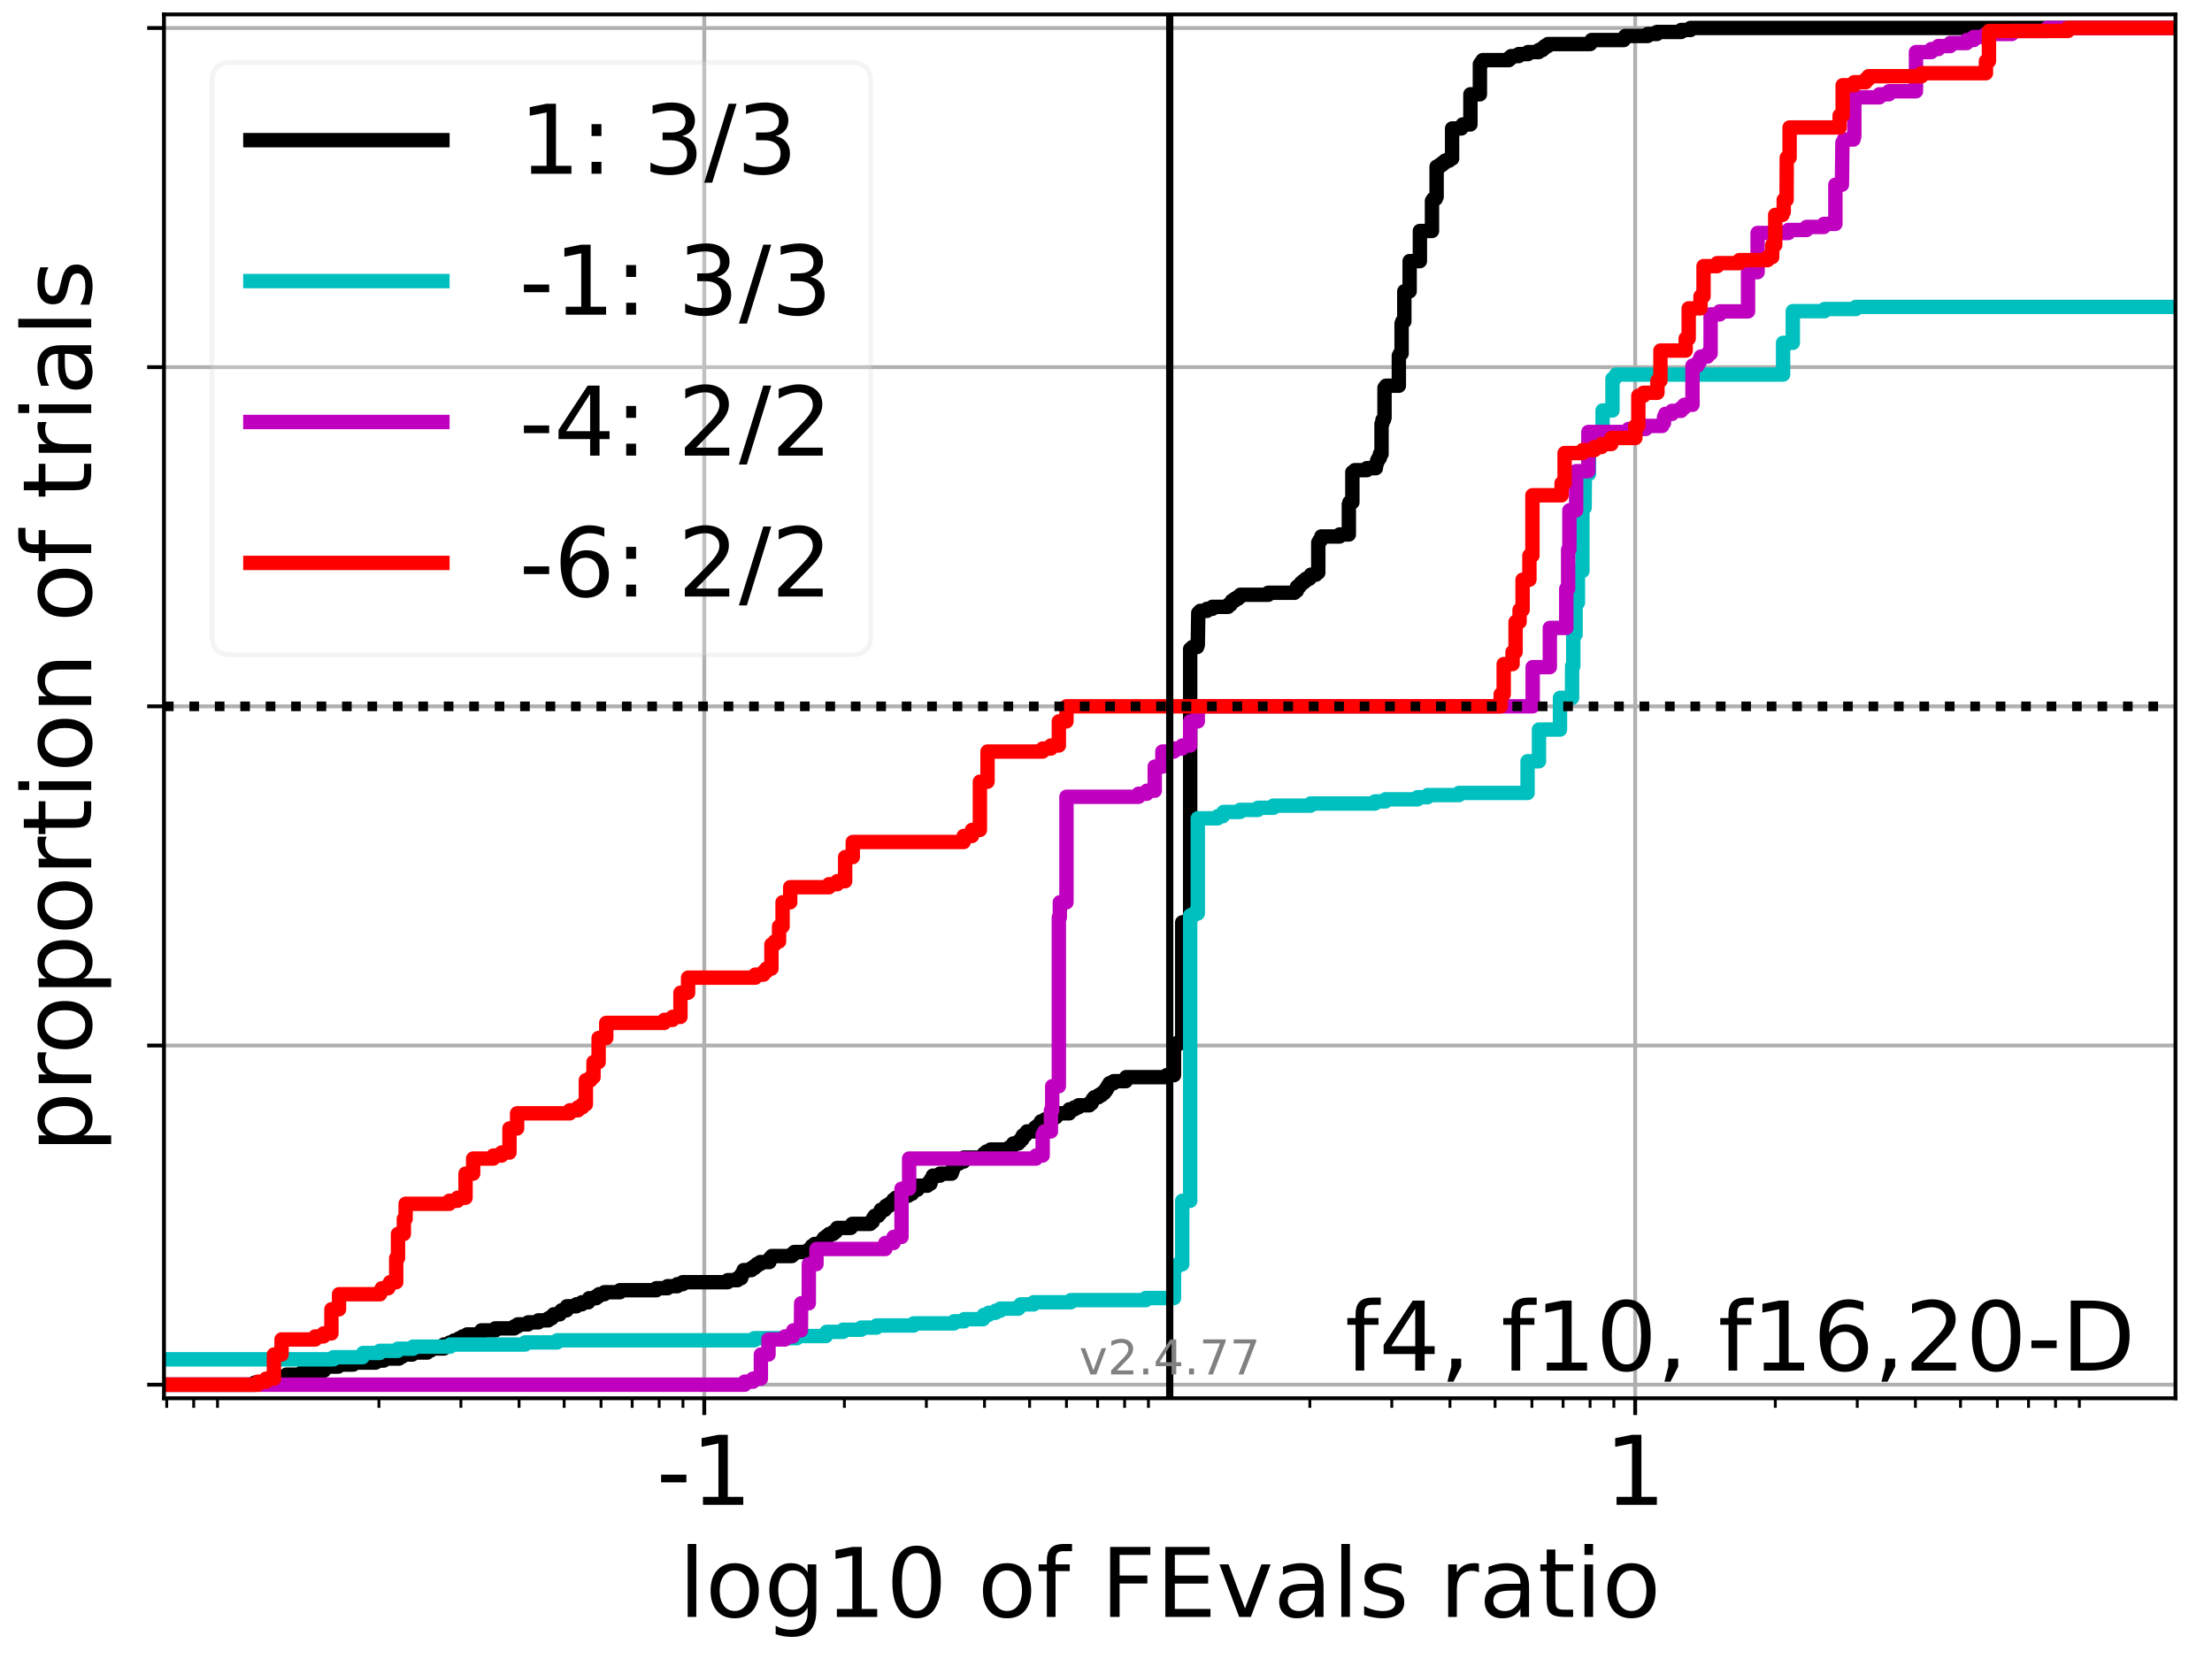 <?xml version="1.0" encoding="utf-8" standalone="no"?>
<!DOCTYPE svg PUBLIC "-//W3C//DTD SVG 1.1//EN"
  "http://www.w3.org/Graphics/SVG/1.1/DTD/svg11.dtd">
<!-- Created with matplotlib (https://matplotlib.org/) -->
<svg height="345.6pt" version="1.1" viewBox="0 0 460.8 345.6" width="460.8pt" xmlns="http://www.w3.org/2000/svg" xmlns:xlink="http://www.w3.org/1999/xlink">
 <defs>
  <style type="text/css">*{stroke-linecap:butt;stroke-linejoin:round;}</style>
 </defs>
 <g id="figure_1">
  <g id="patch_1">
   <path d="M 0 345.6 
L 460.8 345.6 
L 460.8 0 
L 0 0 
z
" style="fill:#ffffff;"/>
  </g>
  <g id="axes_1">
   <g id="patch_2">
    <path d="M 34.16 291.28 
L 453.192 291.28 
L 453.192 3 
L 34.16 3 
z
" style="fill:#ffffff;"/>
   </g>
   <g id="matplotlib.axis_1">
    <g id="xtick_1">
     <g id="line2d_1">
      <path clip-path="url(#p3407339f19)" d="M 146.713 291.28 
L 146.713 3 
" style="fill:none;stroke:#b0b0b0;stroke-linecap:square;stroke-width:0.8;"/>
     </g>
     <g id="line2d_2">
      <defs>
       <path d="M 0 0 
L 0 3.5 
" id="m1125e005ca" style="stroke:#000000;stroke-width:0.8;"/>
      </defs>
      <g>
       <use style="stroke:#000000;stroke-width:0.8;" x="146.713" xlink:href="#m1125e005ca" y="291.28"/>
      </g>
     </g>
     <g id="text_1">
      <!-- -1 -->
      <g transform="translate(136.743 313.477)scale(0.2 -0.2)">
       <defs>
        <path d="M 4.891 31.391 
L 31.203 31.391 
L 31.203 23.391 
L 4.891 23.391 
z
" id="DejaVuSans-45"/>
        <path d="M 12.406 8.297 
L 28.516 8.297 
L 28.516 63.922 
L 10.984 60.406 
L 10.984 69.391 
L 28.422 72.906 
L 38.281 72.906 
L 38.281 8.297 
L 54.391 8.297 
L 54.391 0 
L 12.406 0 
z
" id="DejaVuSans-49"/>
       </defs>
       <use xlink:href="#DejaVuSans-45"/>
       <use x="36.084" xlink:href="#DejaVuSans-49"/>
      </g>
     </g>
    </g>
    <g id="xtick_2">
     <g id="line2d_3">
      <path clip-path="url(#p3407339f19)" d="M 340.639 291.28 
L 340.639 3 
" style="fill:none;stroke:#b0b0b0;stroke-linecap:square;stroke-width:0.8;"/>
     </g>
     <g id="line2d_4">
      <g>
       <use style="stroke:#000000;stroke-width:0.8;" x="340.639" xlink:href="#m1125e005ca" y="291.28"/>
      </g>
     </g>
     <g id="text_2">
      <!-- 1 -->
      <g transform="translate(334.276 313.477)scale(0.2 -0.2)">
       <use xlink:href="#DejaVuSans-49"/>
      </g>
     </g>
    </g>
    <g id="xtick_3">
     <g id="line2d_5">
      <defs>
       <path d="M 0 0 
L 0 2 
" id="m29a3a9866b" style="stroke:#000000;stroke-width:0.6;"/>
      </defs>
      <g>
       <use style="stroke:#000000;stroke-width:0.6;" x="34.731" xlink:href="#m29a3a9866b" y="291.28"/>
      </g>
     </g>
    </g>
    <g id="xtick_4">
     <g id="line2d_6">
      <g>
       <use style="stroke:#000000;stroke-width:0.6;" x="40.354" xlink:href="#m29a3a9866b" y="291.28"/>
      </g>
     </g>
    </g>
    <g id="xtick_5">
     <g id="line2d_7">
      <g>
       <use style="stroke:#000000;stroke-width:0.6;" x="45.314" xlink:href="#m29a3a9866b" y="291.28"/>
      </g>
     </g>
    </g>
    <g id="xtick_6">
     <g id="line2d_8">
      <g>
       <use style="stroke:#000000;stroke-width:0.6;" x="78.939" xlink:href="#m29a3a9866b" y="291.28"/>
      </g>
     </g>
    </g>
    <g id="xtick_7">
     <g id="line2d_9">
      <g>
       <use style="stroke:#000000;stroke-width:0.6;" x="96.013" xlink:href="#m29a3a9866b" y="291.28"/>
      </g>
     </g>
    </g>
    <g id="xtick_8">
     <g id="line2d_10">
      <g>
       <use style="stroke:#000000;stroke-width:0.6;" x="108.128" xlink:href="#m29a3a9866b" y="291.28"/>
      </g>
     </g>
    </g>
    <g id="xtick_9">
     <g id="line2d_11">
      <g>
       <use style="stroke:#000000;stroke-width:0.6;" x="117.525" xlink:href="#m29a3a9866b" y="291.28"/>
      </g>
     </g>
    </g>
    <g id="xtick_10">
     <g id="line2d_12">
      <g>
       <use style="stroke:#000000;stroke-width:0.6;" x="125.202" xlink:href="#m29a3a9866b" y="291.28"/>
      </g>
     </g>
    </g>
    <g id="xtick_11">
     <g id="line2d_13">
      <g>
       <use style="stroke:#000000;stroke-width:0.6;" x="131.694" xlink:href="#m29a3a9866b" y="291.28"/>
      </g>
     </g>
    </g>
    <g id="xtick_12">
     <g id="line2d_14">
      <g>
       <use style="stroke:#000000;stroke-width:0.6;" x="137.317" xlink:href="#m29a3a9866b" y="291.28"/>
      </g>
     </g>
    </g>
    <g id="xtick_13">
     <g id="line2d_15">
      <g>
       <use style="stroke:#000000;stroke-width:0.6;" x="142.276" xlink:href="#m29a3a9866b" y="291.28"/>
      </g>
     </g>
    </g>
    <g id="xtick_14">
     <g id="line2d_16">
      <g>
       <use style="stroke:#000000;stroke-width:0.6;" x="175.902" xlink:href="#m29a3a9866b" y="291.28"/>
      </g>
     </g>
    </g>
    <g id="xtick_15">
     <g id="line2d_17">
      <g>
       <use style="stroke:#000000;stroke-width:0.6;" x="192.976" xlink:href="#m29a3a9866b" y="291.28"/>
      </g>
     </g>
    </g>
    <g id="xtick_16">
     <g id="line2d_18">
      <g>
       <use style="stroke:#000000;stroke-width:0.6;" x="205.091" xlink:href="#m29a3a9866b" y="291.28"/>
      </g>
     </g>
    </g>
    <g id="xtick_17">
     <g id="line2d_19">
      <g>
       <use style="stroke:#000000;stroke-width:0.6;" x="214.487" xlink:href="#m29a3a9866b" y="291.28"/>
      </g>
     </g>
    </g>
    <g id="xtick_18">
     <g id="line2d_20">
      <g>
       <use style="stroke:#000000;stroke-width:0.6;" x="222.165" xlink:href="#m29a3a9866b" y="291.28"/>
      </g>
     </g>
    </g>
    <g id="xtick_19">
     <g id="line2d_21">
      <g>
       <use style="stroke:#000000;stroke-width:0.6;" x="228.656" xlink:href="#m29a3a9866b" y="291.28"/>
      </g>
     </g>
    </g>
    <g id="xtick_20">
     <g id="line2d_22">
      <g>
       <use style="stroke:#000000;stroke-width:0.6;" x="234.279" xlink:href="#m29a3a9866b" y="291.28"/>
      </g>
     </g>
    </g>
    <g id="xtick_21">
     <g id="line2d_23">
      <g>
       <use style="stroke:#000000;stroke-width:0.6;" x="239.239" xlink:href="#m29a3a9866b" y="291.28"/>
      </g>
     </g>
    </g>
    <g id="xtick_22">
     <g id="line2d_24">
      <g>
       <use style="stroke:#000000;stroke-width:0.6;" x="272.865" xlink:href="#m29a3a9866b" y="291.28"/>
      </g>
     </g>
    </g>
    <g id="xtick_23">
     <g id="line2d_25">
      <g>
       <use style="stroke:#000000;stroke-width:0.6;" x="289.939" xlink:href="#m29a3a9866b" y="291.28"/>
      </g>
     </g>
    </g>
    <g id="xtick_24">
     <g id="line2d_26">
      <g>
       <use style="stroke:#000000;stroke-width:0.6;" x="302.053" xlink:href="#m29a3a9866b" y="291.28"/>
      </g>
     </g>
    </g>
    <g id="xtick_25">
     <g id="line2d_27">
      <g>
       <use style="stroke:#000000;stroke-width:0.6;" x="311.45" xlink:href="#m29a3a9866b" y="291.28"/>
      </g>
     </g>
    </g>
    <g id="xtick_26">
     <g id="line2d_28">
      <g>
       <use style="stroke:#000000;stroke-width:0.6;" x="319.128" xlink:href="#m29a3a9866b" y="291.28"/>
      </g>
     </g>
    </g>
    <g id="xtick_27">
     <g id="line2d_29">
      <g>
       <use style="stroke:#000000;stroke-width:0.6;" x="325.619" xlink:href="#m29a3a9866b" y="291.28"/>
      </g>
     </g>
    </g>
    <g id="xtick_28">
     <g id="line2d_30">
      <g>
       <use style="stroke:#000000;stroke-width:0.6;" x="331.242" xlink:href="#m29a3a9866b" y="291.28"/>
      </g>
     </g>
    </g>
    <g id="xtick_29">
     <g id="line2d_31">
      <g>
       <use style="stroke:#000000;stroke-width:0.6;" x="336.202" xlink:href="#m29a3a9866b" y="291.28"/>
      </g>
     </g>
    </g>
    <g id="xtick_30">
     <g id="line2d_32">
      <g>
       <use style="stroke:#000000;stroke-width:0.6;" x="369.827" xlink:href="#m29a3a9866b" y="291.28"/>
      </g>
     </g>
    </g>
    <g id="xtick_31">
     <g id="line2d_33">
      <g>
       <use style="stroke:#000000;stroke-width:0.6;" x="386.902" xlink:href="#m29a3a9866b" y="291.28"/>
      </g>
     </g>
    </g>
    <g id="xtick_32">
     <g id="line2d_34">
      <g>
       <use style="stroke:#000000;stroke-width:0.6;" x="399.016" xlink:href="#m29a3a9866b" y="291.28"/>
      </g>
     </g>
    </g>
    <g id="xtick_33">
     <g id="line2d_35">
      <g>
       <use style="stroke:#000000;stroke-width:0.6;" x="408.413" xlink:href="#m29a3a9866b" y="291.28"/>
      </g>
     </g>
    </g>
    <g id="xtick_34">
     <g id="line2d_36">
      <g>
       <use style="stroke:#000000;stroke-width:0.6;" x="416.09" xlink:href="#m29a3a9866b" y="291.28"/>
      </g>
     </g>
    </g>
    <g id="xtick_35">
     <g id="line2d_37">
      <g>
       <use style="stroke:#000000;stroke-width:0.6;" x="422.582" xlink:href="#m29a3a9866b" y="291.28"/>
      </g>
     </g>
    </g>
    <g id="xtick_36">
     <g id="line2d_38">
      <g>
       <use style="stroke:#000000;stroke-width:0.6;" x="428.205" xlink:href="#m29a3a9866b" y="291.28"/>
      </g>
     </g>
    </g>
    <g id="xtick_37">
     <g id="line2d_39">
      <g>
       <use style="stroke:#000000;stroke-width:0.6;" x="433.165" xlink:href="#m29a3a9866b" y="291.28"/>
      </g>
     </g>
    </g>
    <g id="text_3">
     <!-- log10 of FEvals ratio -->
     <g transform="translate(141.371 336.833)scale(0.2 -0.2)">
      <defs>
       <path d="M 9.422 75.984 
L 18.406 75.984 
L 18.406 0 
L 9.422 0 
z
" id="DejaVuSans-108"/>
       <path d="M 30.609 48.391 
Q 23.391 48.391 19.188 42.75 
Q 14.984 37.109 14.984 27.297 
Q 14.984 17.484 19.156 11.844 
Q 23.344 6.203 30.609 6.203 
Q 37.797 6.203 41.984 11.859 
Q 46.188 17.531 46.188 27.297 
Q 46.188 37.016 41.984 42.703 
Q 37.797 48.391 30.609 48.391 
z
M 30.609 56 
Q 42.328 56 49.016 48.375 
Q 55.719 40.766 55.719 27.297 
Q 55.719 13.875 49.016 6.219 
Q 42.328 -1.422 30.609 -1.422 
Q 18.844 -1.422 12.172 6.219 
Q 5.516 13.875 5.516 27.297 
Q 5.516 40.766 12.172 48.375 
Q 18.844 56 30.609 56 
z
" id="DejaVuSans-111"/>
       <path d="M 45.406 27.984 
Q 45.406 37.75 41.375 43.109 
Q 37.359 48.484 30.078 48.484 
Q 22.859 48.484 18.828 43.109 
Q 14.797 37.75 14.797 27.984 
Q 14.797 18.266 18.828 12.891 
Q 22.859 7.516 30.078 7.516 
Q 37.359 7.516 41.375 12.891 
Q 45.406 18.266 45.406 27.984 
z
M 54.391 6.781 
Q 54.391 -7.172 48.188 -13.984 
Q 42 -20.797 29.203 -20.797 
Q 24.469 -20.797 20.266 -20.094 
Q 16.062 -19.391 12.109 -17.922 
L 12.109 -9.188 
Q 16.062 -11.328 19.922 -12.344 
Q 23.781 -13.375 27.781 -13.375 
Q 36.625 -13.375 41.016 -8.766 
Q 45.406 -4.156 45.406 5.172 
L 45.406 9.625 
Q 42.625 4.781 38.281 2.391 
Q 33.938 0 27.875 0 
Q 17.828 0 11.672 7.656 
Q 5.516 15.328 5.516 27.984 
Q 5.516 40.672 11.672 48.328 
Q 17.828 56 27.875 56 
Q 33.938 56 38.281 53.609 
Q 42.625 51.219 45.406 46.391 
L 45.406 54.688 
L 54.391 54.688 
z
" id="DejaVuSans-103"/>
       <path d="M 31.781 66.406 
Q 24.172 66.406 20.328 58.906 
Q 16.5 51.422 16.5 36.375 
Q 16.5 21.391 20.328 13.891 
Q 24.172 6.391 31.781 6.391 
Q 39.453 6.391 43.281 13.891 
Q 47.125 21.391 47.125 36.375 
Q 47.125 51.422 43.281 58.906 
Q 39.453 66.406 31.781 66.406 
z
M 31.781 74.219 
Q 44.047 74.219 50.516 64.516 
Q 56.984 54.828 56.984 36.375 
Q 56.984 17.969 50.516 8.266 
Q 44.047 -1.422 31.781 -1.422 
Q 19.531 -1.422 13.062 8.266 
Q 6.594 17.969 6.594 36.375 
Q 6.594 54.828 13.062 64.516 
Q 19.531 74.219 31.781 74.219 
z
" id="DejaVuSans-48"/>
       <path id="DejaVuSans-32"/>
       <path d="M 37.109 75.984 
L 37.109 68.5 
L 28.516 68.5 
Q 23.688 68.5 21.797 66.547 
Q 19.922 64.594 19.922 59.516 
L 19.922 54.688 
L 34.719 54.688 
L 34.719 47.703 
L 19.922 47.703 
L 19.922 0 
L 10.891 0 
L 10.891 47.703 
L 2.297 47.703 
L 2.297 54.688 
L 10.891 54.688 
L 10.891 58.5 
Q 10.891 67.625 15.141 71.797 
Q 19.391 75.984 28.609 75.984 
z
" id="DejaVuSans-102"/>
       <path d="M 9.812 72.906 
L 51.703 72.906 
L 51.703 64.594 
L 19.672 64.594 
L 19.672 43.109 
L 48.578 43.109 
L 48.578 34.812 
L 19.672 34.812 
L 19.672 0 
L 9.812 0 
z
" id="DejaVuSans-70"/>
       <path d="M 9.812 72.906 
L 55.906 72.906 
L 55.906 64.594 
L 19.672 64.594 
L 19.672 43.016 
L 54.391 43.016 
L 54.391 34.719 
L 19.672 34.719 
L 19.672 8.297 
L 56.781 8.297 
L 56.781 0 
L 9.812 0 
z
" id="DejaVuSans-69"/>
       <path d="M 2.984 54.688 
L 12.5 54.688 
L 29.594 8.797 
L 46.688 54.688 
L 56.203 54.688 
L 35.688 0 
L 23.484 0 
z
" id="DejaVuSans-118"/>
       <path d="M 34.281 27.484 
Q 23.391 27.484 19.188 25 
Q 14.984 22.516 14.984 16.5 
Q 14.984 11.719 18.141 8.906 
Q 21.297 6.109 26.703 6.109 
Q 34.188 6.109 38.703 11.406 
Q 43.219 16.703 43.219 25.484 
L 43.219 27.484 
z
M 52.203 31.203 
L 52.203 0 
L 43.219 0 
L 43.219 8.297 
Q 40.141 3.328 35.547 0.953 
Q 30.953 -1.422 24.312 -1.422 
Q 15.922 -1.422 10.953 3.297 
Q 6 8.016 6 15.922 
Q 6 25.141 12.172 29.828 
Q 18.359 34.516 30.609 34.516 
L 43.219 34.516 
L 43.219 35.406 
Q 43.219 41.609 39.141 45 
Q 35.062 48.391 27.688 48.391 
Q 23 48.391 18.547 47.266 
Q 14.109 46.141 10.016 43.891 
L 10.016 52.203 
Q 14.938 54.109 19.578 55.047 
Q 24.219 56 28.609 56 
Q 40.484 56 46.344 49.844 
Q 52.203 43.703 52.203 31.203 
z
" id="DejaVuSans-97"/>
       <path d="M 44.281 53.078 
L 44.281 44.578 
Q 40.484 46.531 36.375 47.5 
Q 32.281 48.484 27.875 48.484 
Q 21.188 48.484 17.844 46.438 
Q 14.5 44.391 14.5 40.281 
Q 14.5 37.156 16.891 35.375 
Q 19.281 33.594 26.516 31.984 
L 29.594 31.297 
Q 39.156 29.25 43.188 25.516 
Q 47.219 21.781 47.219 15.094 
Q 47.219 7.469 41.188 3.016 
Q 35.156 -1.422 24.609 -1.422 
Q 20.219 -1.422 15.453 -0.562 
Q 10.688 0.297 5.422 2 
L 5.422 11.281 
Q 10.406 8.688 15.234 7.391 
Q 20.062 6.109 24.812 6.109 
Q 31.156 6.109 34.562 8.281 
Q 37.984 10.453 37.984 14.406 
Q 37.984 18.062 35.516 20.016 
Q 33.062 21.969 24.703 23.781 
L 21.578 24.516 
Q 13.234 26.266 9.516 29.906 
Q 5.812 33.547 5.812 39.891 
Q 5.812 47.609 11.281 51.797 
Q 16.75 56 26.812 56 
Q 31.781 56 36.172 55.266 
Q 40.578 54.547 44.281 53.078 
z
" id="DejaVuSans-115"/>
       <path d="M 41.109 46.297 
Q 39.594 47.172 37.812 47.578 
Q 36.031 48 33.891 48 
Q 26.266 48 22.188 43.047 
Q 18.109 38.094 18.109 28.812 
L 18.109 0 
L 9.078 0 
L 9.078 54.688 
L 18.109 54.688 
L 18.109 46.188 
Q 20.953 51.172 25.484 53.578 
Q 30.031 56 36.531 56 
Q 37.453 56 38.578 55.875 
Q 39.703 55.766 41.062 55.516 
z
" id="DejaVuSans-114"/>
       <path d="M 18.312 70.219 
L 18.312 54.688 
L 36.812 54.688 
L 36.812 47.703 
L 18.312 47.703 
L 18.312 18.016 
Q 18.312 11.328 20.141 9.422 
Q 21.969 7.516 27.594 7.516 
L 36.812 7.516 
L 36.812 0 
L 27.594 0 
Q 17.188 0 13.234 3.875 
Q 9.281 7.766 9.281 18.016 
L 9.281 47.703 
L 2.688 47.703 
L 2.688 54.688 
L 9.281 54.688 
L 9.281 70.219 
z
" id="DejaVuSans-116"/>
       <path d="M 9.422 54.688 
L 18.406 54.688 
L 18.406 0 
L 9.422 0 
z
M 9.422 75.984 
L 18.406 75.984 
L 18.406 64.594 
L 9.422 64.594 
z
" id="DejaVuSans-105"/>
      </defs>
      <use xlink:href="#DejaVuSans-108"/>
      <use x="27.783" xlink:href="#DejaVuSans-111"/>
      <use x="88.965" xlink:href="#DejaVuSans-103"/>
      <use x="152.441" xlink:href="#DejaVuSans-49"/>
      <use x="216.064" xlink:href="#DejaVuSans-48"/>
      <use x="279.688" xlink:href="#DejaVuSans-32"/>
      <use x="311.475" xlink:href="#DejaVuSans-111"/>
      <use x="372.656" xlink:href="#DejaVuSans-102"/>
      <use x="407.861" xlink:href="#DejaVuSans-32"/>
      <use x="439.648" xlink:href="#DejaVuSans-70"/>
      <use x="497.168" xlink:href="#DejaVuSans-69"/>
      <use x="560.352" xlink:href="#DejaVuSans-118"/>
      <use x="619.531" xlink:href="#DejaVuSans-97"/>
      <use x="680.811" xlink:href="#DejaVuSans-108"/>
      <use x="708.594" xlink:href="#DejaVuSans-115"/>
      <use x="760.693" xlink:href="#DejaVuSans-32"/>
      <use x="792.48" xlink:href="#DejaVuSans-114"/>
      <use x="833.594" xlink:href="#DejaVuSans-97"/>
      <use x="894.873" xlink:href="#DejaVuSans-116"/>
      <use x="934.082" xlink:href="#DejaVuSans-105"/>
      <use x="961.865" xlink:href="#DejaVuSans-111"/>
     </g>
    </g>
   </g>
   <g id="matplotlib.axis_2">
    <g id="ytick_1">
     <g id="line2d_40">
      <path clip-path="url(#p3407339f19)" d="M 34.16 288.454 
L 453.192 288.454 
" style="fill:none;stroke:#b0b0b0;stroke-linecap:square;stroke-width:0.8;"/>
     </g>
     <g id="line2d_41">
      <defs>
       <path d="M 0 0 
L -3.5 0 
" id="mb19385cb0c" style="stroke:#000000;stroke-width:0.8;"/>
      </defs>
      <g>
       <use style="stroke:#000000;stroke-width:0.8;" x="34.16" xlink:href="#mb19385cb0c" y="288.454"/>
      </g>
     </g>
    </g>
    <g id="ytick_2">
     <g id="line2d_42">
      <path clip-path="url(#p3407339f19)" d="M 34.16 217.797 
L 453.192 217.797 
" style="fill:none;stroke:#b0b0b0;stroke-linecap:square;stroke-width:0.8;"/>
     </g>
     <g id="line2d_43">
      <g>
       <use style="stroke:#000000;stroke-width:0.8;" x="34.16" xlink:href="#mb19385cb0c" y="217.797"/>
      </g>
     </g>
    </g>
    <g id="ytick_3">
     <g id="line2d_44">
      <path clip-path="url(#p3407339f19)" d="M 34.16 147.14 
L 453.192 147.14 
" style="fill:none;stroke:#b0b0b0;stroke-linecap:square;stroke-width:0.8;"/>
     </g>
     <g id="line2d_45">
      <g>
       <use style="stroke:#000000;stroke-width:0.8;" x="34.16" xlink:href="#mb19385cb0c" y="147.14"/>
      </g>
     </g>
    </g>
    <g id="ytick_4">
     <g id="line2d_46">
      <path clip-path="url(#p3407339f19)" d="M 34.16 76.483 
L 453.192 76.483 
" style="fill:none;stroke:#b0b0b0;stroke-linecap:square;stroke-width:0.8;"/>
     </g>
     <g id="line2d_47">
      <g>
       <use style="stroke:#000000;stroke-width:0.8;" x="34.16" xlink:href="#mb19385cb0c" y="76.483"/>
      </g>
     </g>
    </g>
    <g id="ytick_5">
     <g id="line2d_48">
      <path clip-path="url(#p3407339f19)" d="M 34.16 5.826 
L 453.192 5.826 
" style="fill:none;stroke:#b0b0b0;stroke-linecap:square;stroke-width:0.8;"/>
     </g>
     <g id="line2d_49">
      <g>
       <use style="stroke:#000000;stroke-width:0.8;" x="34.16" xlink:href="#mb19385cb0c" y="5.826"/>
      </g>
     </g>
    </g>
    <g id="text_4">
     <!-- proportion of trials -->
     <g transform="translate(19.001 240.146)rotate(-90)scale(0.2 -0.2)">
      <defs>
       <path d="M 18.109 8.203 
L 18.109 -20.797 
L 9.078 -20.797 
L 9.078 54.688 
L 18.109 54.688 
L 18.109 46.391 
Q 20.953 51.266 25.266 53.625 
Q 29.594 56 35.594 56 
Q 45.562 56 51.781 48.094 
Q 58.016 40.188 58.016 27.297 
Q 58.016 14.406 51.781 6.484 
Q 45.562 -1.422 35.594 -1.422 
Q 29.594 -1.422 25.266 0.953 
Q 20.953 3.328 18.109 8.203 
z
M 48.688 27.297 
Q 48.688 37.203 44.609 42.844 
Q 40.531 48.484 33.406 48.484 
Q 26.266 48.484 22.188 42.844 
Q 18.109 37.203 18.109 27.297 
Q 18.109 17.391 22.188 11.75 
Q 26.266 6.109 33.406 6.109 
Q 40.531 6.109 44.609 11.75 
Q 48.688 17.391 48.688 27.297 
z
" id="DejaVuSans-112"/>
       <path d="M 54.891 33.016 
L 54.891 0 
L 45.906 0 
L 45.906 32.719 
Q 45.906 40.484 42.875 44.328 
Q 39.844 48.188 33.797 48.188 
Q 26.516 48.188 22.312 43.547 
Q 18.109 38.922 18.109 30.906 
L 18.109 0 
L 9.078 0 
L 9.078 54.688 
L 18.109 54.688 
L 18.109 46.188 
Q 21.344 51.125 25.703 53.562 
Q 30.078 56 35.797 56 
Q 45.219 56 50.047 50.172 
Q 54.891 44.344 54.891 33.016 
z
" id="DejaVuSans-110"/>
      </defs>
      <use xlink:href="#DejaVuSans-112"/>
      <use x="63.477" xlink:href="#DejaVuSans-114"/>
      <use x="102.34" xlink:href="#DejaVuSans-111"/>
      <use x="163.521" xlink:href="#DejaVuSans-112"/>
      <use x="226.998" xlink:href="#DejaVuSans-111"/>
      <use x="288.18" xlink:href="#DejaVuSans-114"/>
      <use x="329.293" xlink:href="#DejaVuSans-116"/>
      <use x="368.502" xlink:href="#DejaVuSans-105"/>
      <use x="396.285" xlink:href="#DejaVuSans-111"/>
      <use x="457.467" xlink:href="#DejaVuSans-110"/>
      <use x="520.846" xlink:href="#DejaVuSans-32"/>
      <use x="552.633" xlink:href="#DejaVuSans-111"/>
      <use x="613.814" xlink:href="#DejaVuSans-102"/>
      <use x="649.02" xlink:href="#DejaVuSans-32"/>
      <use x="680.807" xlink:href="#DejaVuSans-116"/>
      <use x="720.016" xlink:href="#DejaVuSans-114"/>
      <use x="761.129" xlink:href="#DejaVuSans-105"/>
      <use x="788.912" xlink:href="#DejaVuSans-97"/>
      <use x="850.191" xlink:href="#DejaVuSans-108"/>
      <use x="877.975" xlink:href="#DejaVuSans-115"/>
     </g>
    </g>
   </g>
   <g id="line2d_50">
    <path clip-path="url(#p3407339f19)" d="M 34.16 288.454 
L 53.047 288.454 
L 53.047 288.035 
L 55.803 288.035 
L 55.803 287.616 
L 56.937 287.616 
L 56.937 287.198 
L 58.923 287.198 
L 58.923 286.779 
L 59.693 286.779 
L 59.693 286.36 
L 62.813 286.36 
L 62.813 285.941 
L 63.607 285.941 
L 63.607 285.523 
L 67.497 285.523 
L 67.497 285.104 
L 67.699 285.104 
L 67.699 284.685 
L 70.455 284.685 
L 70.455 284.267 
L 73.575 284.267 
L 73.575 283.848 
L 78.259 283.848 
L 78.259 283.429 
L 79.936 283.429 
L 79.936 283.011 
L 83.13 283.011 
L 83.13 282.592 
L 83.826 282.592 
L 83.826 282.173 
L 85.886 282.173 
L 85.886 281.754 
L 89.007 281.754 
L 89.007 281.336 
L 89.713 281.336 
L 89.713 280.917 
L 92.469 280.917 
L 92.478 280.08 
L 93.691 280.08 
L 93.691 279.661 
L 94.588 279.661 
L 94.588 279.242 
L 95.59 279.242 
L 95.59 278.823 
L 96.368 278.823 
L 96.368 278.405 
L 97.293 278.405 
L 97.293 277.986 
L 100.049 277.986 
L 100.049 277.567 
L 100.274 277.567 
L 100.274 277.149 
L 103.17 277.149 
L 103.17 276.73 
L 107.13 276.73 
L 107.13 276.311 
L 107.853 276.311 
L 107.853 275.893 
L 110.02 275.893 
L 110.02 275.474 
L 112.16 275.474 
L 112.16 275.055 
L 114.21 275.055 
L 114.21 274.636 
L 114.916 274.636 
L 114.916 274.218 
L 115.339 274.218 
L 115.339 273.799 
L 116.603 273.799 
L 116.603 273.38 
L 116.966 273.38 
L 116.966 272.962 
L 118.036 272.962 
L 118.095 272.124 
L 120.087 272.124 
L 120.087 271.705 
L 121.216 271.705 
L 121.216 271.287 
L 122.562 271.287 
L 122.562 270.868 
L 122.72 270.868 
L 122.72 270.449 
L 124.182 270.449 
L 124.182 270.031 
L 124.771 270.031 
L 124.771 269.612 
L 125.9 269.612 
L 125.9 269.193 
L 129.145 269.193 
L 129.145 268.774 
L 136.724 268.774 
L 136.724 268.356 
L 139.049 268.356 
L 139.049 267.937 
L 141.1 267.937 
L 141.1 267.518 
L 142.229 267.518 
L 142.229 267.1 
L 151.591 267.1 
L 151.591 266.681 
L 153.642 266.681 
L 153.642 266.262 
L 154.403 266.262 
L 154.474 265.425 
L 154.771 265.425 
L 154.771 265.006 
L 154.907 265.006 
L 154.907 264.587 
L 156.527 264.587 
L 156.527 264.169 
L 157.159 264.169 
L 157.159 263.75 
L 157.663 263.75 
L 157.663 263.331 
L 158.364 263.331 
L 158.364 262.913 
L 160.28 262.913 
L 160.28 262.494 
L 160.417 262.494 
L 160.417 262.075 
L 160.783 262.075 
L 160.783 261.656 
L 164.963 261.656 
L 164.963 261.238 
L 165.467 261.238 
L 165.467 260.819 
L 168.313 260.819 
L 168.313 260.4 
L 168.837 260.4 
L 168.837 259.982 
L 169.126 259.982 
L 169.126 259.563 
L 169.687 259.563 
L 169.687 259.144 
L 171.179 259.144 
L 171.179 258.726 
L 171.355 258.726 
L 171.355 258.307 
L 171.649 258.307 
L 171.649 257.888 
L 172.203 257.888 
L 172.203 257.469 
L 172.727 257.469 
L 172.727 257.051 
L 173.577 257.051 
L 173.577 256.632 
L 174.111 256.632 
L 174.111 256.213 
L 174.405 256.213 
L 174.405 255.795 
L 177.232 255.795 
L 177.232 255.376 
L 177.525 255.376 
L 177.525 254.957 
L 181.292 254.957 
L 181.292 254.538 
L 181.796 254.538 
L 181.796 254.12 
L 181.916 254.12 
L 181.916 253.701 
L 182.209 253.701 
L 182.209 253.282 
L 182.966 253.282 
L 182.966 252.864 
L 183.312 252.864 
L 183.312 252.445 
L 183.489 252.445 
L 183.489 252.026 
L 184.339 252.026 
L 184.339 251.607 
L 184.557 251.607 
L 184.557 251.189 
L 185.248 251.189 
L 185.248 250.77 
L 186.068 250.77 
L 186.097 249.933 
L 186.611 249.933 
L 186.611 249.514 
L 188.004 249.514 
L 188.004 249.095 
L 189.188 249.095 
L 189.188 248.677 
L 189.987 248.677 
L 189.987 248.258 
L 190.266 248.258 
L 190.266 247.839 
L 191.124 247.839 
L 191.14 247.002 
L 193.194 247.002 
L 193.194 246.583 
L 193.834 246.583 
L 193.872 245.746 
L 194.156 245.746 
L 194.156 245.327 
L 194.338 245.327 
L 194.338 244.908 
L 195.808 244.908 
L 195.808 244.489 
L 198.245 244.489 
L 198.245 244.071 
L 198.397 244.071 
L 198.397 243.652 
L 198.538 243.652 
L 198.538 243.233 
L 198.72 243.233 
L 198.72 242.815 
L 198.921 242.815 
L 198.921 242.396 
L 199.77 242.396 
L 199.77 241.977 
L 200.749 241.977 
L 200.773 241.14 
L 204.918 241.14 
L 204.98 240.302 
L 205.504 240.302 
L 205.504 239.884 
L 206.354 239.884 
L 206.354 239.465 
L 210.201 239.465 
L 210.201 239.046 
L 210.787 239.046 
L 210.787 238.628 
L 211.08 238.628 
L 211.08 238.209 
L 212.137 238.209 
L 212.137 237.79 
L 212.56 237.79 
L 212.56 237.371 
L 212.958 237.371 
L 212.958 236.953 
L 213.083 236.953 
L 213.083 236.534 
L 213.587 236.534 
L 213.587 236.115 
L 213.933 236.115 
L 213.933 235.697 
L 215.637 235.697 
L 215.64 234.859 
L 216.181 234.859 
L 216.181 234.44 
L 216.766 234.44 
L 216.848 233.603 
L 217.691 233.603 
L 217.691 233.184 
L 218.82 233.184 
L 218.82 232.766 
L 219.95 232.766 
L 219.95 232.347 
L 220.35 232.347 
L 220.35 231.928 
L 222.743 231.928 
L 222.764 231.091 
L 223.84 231.091 
L 223.84 230.672 
L 224.679 230.672 
L 224.679 230.253 
L 226.933 230.253 
L 226.933 229.835 
L 227.426 229.835 
L 227.426 229.416 
L 227.611 229.416 
L 227.611 228.997 
L 227.95 228.997 
L 227.95 228.579 
L 228.8 228.579 
L 228.8 228.16 
L 229.477 228.16 
L 229.477 227.741 
L 230.001 227.741 
L 230.001 227.322 
L 230.344 227.322 
L 230.344 226.904 
L 230.606 226.904 
L 230.606 226.485 
L 230.85 226.485 
L 230.85 226.066 
L 231.13 226.066 
L 231.13 225.648 
L 231.98 225.648 
L 231.98 225.229 
L 234.512 225.229 
L 234.602 224.392 
L 243.042 224.392 
L 243.042 223.973 
L 244.563 223.973 
L 244.563 217.692 
L 245.21 217.692 
L 245.21 217.273 
L 246.282 217.273 
L 246.282 192.151 
L 247.261 192.151 
L 247.261 191.732 
L 247.933 191.732 
L 247.933 135.207 
L 248.39 135.207 
L 248.39 134.788 
L 249.379 134.788 
L 249.379 134.369 
L 249.522 134.369 
L 249.625 127.67 
L 250.034 127.67 
L 250.034 127.251 
L 251.43 127.251 
L 251.43 126.833 
L 252.559 126.833 
L 252.559 126.414 
L 255.83 126.414 
L 255.83 125.995 
L 256.334 125.995 
L 256.334 125.577 
L 256.617 125.577 
L 256.617 125.158 
L 257.205 125.158 
L 257.205 124.739 
L 257.883 124.739 
L 257.883 124.32 
L 258.387 124.32 
L 258.387 123.902 
L 264.197 123.902 
L 264.197 123.483 
L 269.67 123.483 
L 269.67 123.064 
L 270.173 123.064 
L 270.193 122.227 
L 270.697 122.227 
L 270.697 121.808 
L 271.043 121.808 
L 271.043 121.389 
L 271.547 121.389 
L 271.547 120.971 
L 272.071 120.971 
L 272.071 120.552 
L 272.782 120.552 
L 272.782 120.133 
L 273.076 120.133 
L 273.076 119.715 
L 274.122 119.715 
L 274.122 119.296 
L 274.62 119.296 
L 274.62 113.015 
L 274.836 113.015 
L 274.836 112.597 
L 275.129 112.597 
L 275.129 112.178 
L 275.251 112.178 
L 275.251 111.759 
L 279.063 111.759 
L 279.063 111.341 
L 280.988 111.341 
L 280.988 105.06 
L 281.114 105.06 
L 281.114 104.641 
L 281.72 104.641 
L 281.72 98.361 
L 282.243 98.361 
L 282.243 97.942 
L 284.739 97.942 
L 284.739 97.523 
L 286.622 97.523 
L 286.675 96.686 
L 286.792 96.686 
L 286.792 96.267 
L 286.915 96.267 
L 286.915 95.848 
L 287.146 95.848 
L 287.146 95.43 
L 287.439 95.43 
L 287.454 94.592 
L 287.795 94.592 
L 287.795 88.312 
L 287.957 88.312 
L 287.996 87.474 
L 288.289 87.474 
L 288.289 87.055 
L 288.419 87.055 
L 288.419 80.775 
L 288.728 80.775 
L 288.728 80.356 
L 291.406 80.356 
L 291.406 74.076 
L 291.622 74.076 
L 291.622 73.657 
L 291.979 73.657 
L 291.979 67.376 
L 292.126 67.376 
L 292.126 66.958 
L 292.545 66.958 
L 292.545 60.677 
L 293.653 60.677 
L 293.653 54.396 
L 295.785 54.396 
L 295.785 48.116 
L 298.308 48.116 
L 298.308 41.835 
L 298.579 41.835 
L 298.579 41.416 
L 299.102 41.416 
L 299.102 40.998 
L 299.276 40.998 
L 299.276 34.717 
L 299.952 34.717 
L 299.952 34.298 
L 300.514 34.298 
L 300.514 33.88 
L 301.038 33.88 
L 301.038 33.461 
L 301.888 33.461 
L 301.888 33.042 
L 302.499 33.042 
L 302.499 26.762 
L 304.406 26.762 
L 304.406 26.343 
L 304.699 26.343 
L 304.699 25.924 
L 306.311 25.924 
L 306.311 19.644 
L 308.288 19.644 
L 308.288 13.363 
L 308.575 13.363 
L 308.575 12.944 
L 308.868 12.944 
L 308.868 12.526 
L 314.315 12.526 
L 314.315 12.107 
L 314.818 12.107 
L 314.818 11.688 
L 316.362 11.688 
L 316.362 11.269 
L 318.298 11.269 
L 318.298 10.851 
L 320.531 10.851 
L 320.531 10.432 
L 321.307 10.432 
L 321.307 10.013 
L 321.81 10.013 
L 321.81 9.595 
L 322.467 9.595 
L 322.467 9.176 
L 331.267 9.176 
L 331.267 8.757 
L 331.56 8.757 
L 331.56 8.339 
L 338.259 8.339 
L 338.259 7.92 
L 338.552 7.92 
L 338.552 7.501 
L 343.224 7.501 
L 343.224 7.082 
L 345.16 7.082 
L 345.16 6.664 
L 350.216 6.664 
L 350.216 6.245 
L 352.151 6.245 
L 352.151 5.826 
L 453.192 5.826 
L 453.192 5.826 
" style="fill:none;stroke:#000000;stroke-linecap:square;stroke-width:3;"/>
   </g>
   <g id="line2d_51">
    <path clip-path="url(#p3407339f19)" style="fill:none;stroke:#000000;stroke-linecap:square;stroke-width:3;"/>
   </g>
   <g id="line2d_52">
    <path clip-path="url(#p3407339f19)" d="M 34.16 283.171 
L 69.459 283.171 
L 69.459 282.731 
L 75.507 282.731 
L 75.507 282.291 
L 75.656 282.291 
L 75.656 281.85 
L 79.1 281.85 
L 79.1 281.41 
L 82.86 281.41 
L 82.86 280.97 
L 86.046 280.97 
L 86.046 280.53 
L 93.795 280.53 
L 93.795 280.089 
L 109.395 280.089 
L 109.395 279.649 
L 116.085 279.649 
L 116.085 279.209 
L 157.14 279.209 
L 157.14 278.769 
L 165.995 278.769 
L 165.995 278.328 
L 172.043 278.328 
L 172.043 277.888 
L 172.192 277.888 
L 172.192 277.448 
L 175.636 277.448 
L 175.636 277.008 
L 179.396 277.008 
L 179.396 276.568 
L 182.582 276.568 
L 182.582 276.127 
L 190.331 276.127 
L 190.331 275.687 
L 198.746 275.687 
L 198.746 275.247 
L 200.867 275.247 
L 200.867 274.807 
L 204.794 274.807 
L 204.794 274.366 
L 204.943 274.366 
L 204.943 273.926 
L 205.931 273.926 
L 205.931 273.486 
L 207.387 273.486 
L 207.387 273.046 
L 208.387 273.046 
L 208.387 272.605 
L 212.147 272.605 
L 212.147 272.165 
L 212.621 272.165 
L 212.621 271.725 
L 215.333 271.725 
L 215.333 271.285 
L 223.082 271.285 
L 223.082 270.845 
L 238.682 270.845 
L 238.682 270.404 
L 244.563 270.404 
L 244.563 263.801 
L 245.372 263.801 
L 245.372 263.361 
L 246.282 263.361 
L 246.282 250.154 
L 247.933 250.154 
L 247.933 190.723 
L 248.677 190.723 
L 248.677 190.283 
L 249.522 190.283 
L 249.522 170.472 
L 253.676 170.472 
L 253.676 170.032 
L 254.726 170.032 
L 254.726 169.592 
L 254.875 169.592 
L 254.875 169.151 
L 258.318 169.151 
L 258.318 168.711 
L 262.078 168.711 
L 262.078 168.271 
L 265.264 168.271 
L 265.264 167.831 
L 273.013 167.831 
L 273.013 167.391 
L 286.427 167.391 
L 286.427 166.95 
L 288.614 166.95 
L 288.614 166.51 
L 295.303 166.51 
L 295.303 166.07 
L 297.403 166.07 
L 297.403 165.63 
L 303.923 165.63 
L 303.923 165.189 
L 318.222 165.189 
L 318.222 158.586 
L 320.595 158.586 
L 320.595 151.983 
L 324.974 151.983 
L 324.974 145.379 
L 327.496 145.379 
L 327.496 138.776 
L 327.741 138.776 
L 327.741 132.172 
L 328.225 132.172 
L 328.225 125.569 
L 328.703 125.569 
L 328.703 118.965 
L 329.644 118.965 
L 329.644 105.758 
L 330.107 105.758 
L 330.154 98.715 
L 331.018 98.715 
L 331.018 92.111 
L 333.848 92.111 
L 333.848 85.508 
L 335.902 85.508 
L 335.902 78.904 
L 336.358 78.904 
L 336.358 78.464 
L 336.674 78.464 
L 336.674 78.024 
L 371.453 78.024 
L 371.453 71.42 
L 373.473 71.42 
L 373.473 64.817 
L 380.086 64.817 
L 380.086 64.377 
L 386.606 64.377 
L 386.606 63.937 
L 453.192 63.937 
L 453.192 63.937 
" style="fill:none;stroke:#00bfbf;stroke-linecap:square;stroke-width:3;"/>
   </g>
   <g id="line2d_53">
    <path clip-path="url(#p3407339f19)" style="fill:none;stroke:#00bfbf;stroke-linecap:square;stroke-width:3;"/>
   </g>
   <g id="line2d_54">
    <path clip-path="url(#p3407339f19)" d="M 34.16 288.454 
L 155.134 288.454 
L 155.134 287.826 
L 156.853 287.826 
L 156.853 287.198 
L 158.505 287.198 
L 158.505 282.173 
L 160.094 282.173 
L 160.094 279.033 
L 163.525 279.033 
L 163.525 278.405 
L 165.124 278.405 
L 165.124 277.777 
L 165.244 277.777 
L 165.244 277.149 
L 166.844 277.149 
L 166.896 271.496 
L 168.485 271.496 
L 168.495 263.331 
L 170.084 263.331 
L 170.084 260.191 
L 184.43 260.191 
L 184.43 258.935 
L 186.149 258.935 
L 186.149 257.679 
L 187.801 257.679 
L 187.801 247.63 
L 189.39 247.63 
L 189.39 241.349 
L 215.824 241.349 
L 215.824 240.721 
L 217.205 240.721 
L 217.205 236.325 
L 217.543 236.325 
L 217.543 235.697 
L 218.924 235.697 
L 218.924 231.3 
L 219.195 231.3 
L 219.195 226.276 
L 220.576 226.276 
L 220.576 191.104 
L 220.784 191.104 
L 220.784 187.964 
L 222.165 187.964 
L 222.165 165.982 
L 237.185 165.982 
L 237.185 165.354 
L 238.904 165.354 
L 238.904 164.726 
L 240.555 164.726 
L 240.555 159.701 
L 242.145 159.701 
L 242.145 156.561 
L 244.563 156.561 
L 244.563 155.933 
L 246.282 155.933 
L 246.282 155.305 
L 247.933 155.305 
L 247.933 150.28 
L 249.522 150.28 
L 249.522 147.14 
L 319.283 147.14 
L 319.283 138.975 
L 322.857 138.975 
L 322.857 130.81 
L 326.282 130.81 
L 326.282 122.646 
L 326.675 122.646 
L 326.675 114.481 
L 326.935 114.481 
L 326.935 106.316 
L 328.337 106.316 
L 328.337 98.151 
L 330.89 98.151 
L 330.89 89.986 
L 339.263 89.986 
L 339.263 89.358 
L 342.836 89.358 
L 342.836 88.73 
L 346.262 88.73 
L 346.262 88.102 
L 346.641 88.102 
L 346.655 86.846 
L 346.915 86.846 
L 346.915 86.218 
L 348.316 86.218 
L 348.316 85.59 
L 350.214 85.59 
L 350.214 84.962 
L 350.869 84.962 
L 350.869 84.334 
L 352.577 84.334 
L 352.577 76.169 
L 353.64 76.169 
L 353.64 75.541 
L 354.033 75.541 
L 354.033 74.913 
L 354.293 74.913 
L 354.293 74.285 
L 355.694 74.285 
L 355.694 73.657 
L 356.35 73.657 
L 356.35 65.492 
L 358.247 65.492 
L 358.247 64.864 
L 364.151 64.864 
L 364.151 56.699 
L 366.138 56.699 
L 366.138 48.534 
L 372.557 48.534 
L 372.557 47.906 
L 376.33 47.906 
L 376.33 47.278 
L 379.935 47.278 
L 379.935 46.65 
L 382.344 46.65 
L 382.344 38.485 
L 383.707 38.485 
L 383.812 29.693 
L 384.131 29.693 
L 384.131 29.065 
L 386.117 29.065 
L 386.117 28.436 
L 386.289 28.436 
L 386.289 20.272 
L 391.508 20.272 
L 391.508 19.644 
L 393.495 19.644 
L 393.495 19.016 
L 399.133 19.016 
L 399.133 10.851 
L 402.323 10.851 
L 402.323 10.223 
L 403.792 10.223 
L 403.792 9.595 
L 406.269 9.595 
L 406.269 8.967 
L 409.701 8.967 
L 409.701 8.339 
L 411.17 8.339 
L 411.17 7.71 
L 413.647 7.71 
L 413.647 7.082 
L 419.113 7.082 
L 419.113 6.454 
L 426.491 6.454 
L 426.491 5.826 
L 453.192 5.826 
L 453.192 5.826 
" style="fill:none;stroke:#bf00bf;stroke-linecap:square;stroke-width:3;"/>
   </g>
   <g id="line2d_55">
    <path clip-path="url(#p3407339f19)" style="fill:none;stroke:#bf00bf;stroke-linecap:square;stroke-width:3;"/>
   </g>
   <g id="line2d_56">
    <path clip-path="url(#p3407339f19)" d="M 34.16 288.454 
L 53.693 288.454 
L 53.693 287.826 
L 55.412 287.826 
L 55.412 287.198 
L 57.064 287.198 
L 57.064 282.173 
L 58.653 282.173 
L 58.653 279.033 
L 65.67 279.033 
L 65.67 278.405 
L 67.389 278.405 
L 67.389 277.777 
L 69.04 277.777 
L 69.04 272.752 
L 70.629 272.752 
L 70.629 269.612 
L 79.168 269.612 
L 79.168 268.984 
L 79.54 268.984 
L 79.54 268.356 
L 80.887 268.356 
L 80.887 267.728 
L 81.259 267.728 
L 81.259 267.1 
L 82.539 267.1 
L 82.539 262.075 
L 82.911 262.075 
L 82.911 257.051 
L 84.128 257.051 
L 84.128 253.91 
L 84.5 253.91 
L 84.5 250.77 
L 93.609 250.77 
L 93.609 250.142 
L 95.328 250.142 
L 95.328 249.514 
L 96.98 249.514 
L 96.98 244.489 
L 98.569 244.489 
L 98.569 241.349 
L 102.764 241.349 
L 102.764 240.721 
L 104.483 240.721 
L 104.483 240.093 
L 106.135 240.093 
L 106.135 235.069 
L 107.724 235.069 
L 107.724 231.928 
L 118.681 231.928 
L 118.681 231.3 
L 120.4 231.3 
L 120.4 230.672 
L 121.332 230.672 
L 121.332 230.044 
L 122.051 230.044 
L 122.051 225.02 
L 123.051 225.02 
L 123.051 224.392 
L 123.641 224.392 
L 123.641 221.251 
L 124.703 221.251 
L 124.703 216.227 
L 126.292 216.227 
L 126.292 213.086 
L 138.383 213.086 
L 138.383 212.458 
L 140.102 212.458 
L 140.102 211.83 
L 141.753 211.83 
L 141.753 206.806 
L 143.343 206.806 
L 143.343 203.665 
L 157.334 203.665 
L 157.334 203.037 
L 159.053 203.037 
L 159.053 202.409 
L 159.655 202.409 
L 159.655 201.781 
L 160.704 201.781 
L 160.704 196.757 
L 161.374 196.757 
L 161.374 196.129 
L 162.294 196.129 
L 162.294 192.988 
L 163.025 192.988 
L 163.025 187.964 
L 164.614 187.964 
L 164.614 184.824 
L 172.694 184.824 
L 172.694 184.196 
L 174.413 184.196 
L 174.413 183.568 
L 176.064 183.568 
L 176.064 178.543 
L 177.653 178.543 
L 177.653 175.403 
L 200.759 175.403 
L 200.759 174.147 
L 202.478 174.147 
L 202.478 172.891 
L 204.13 172.891 
L 204.13 162.842 
L 205.719 162.842 
L 205.719 156.561 
L 217.205 156.561 
L 217.205 155.933 
L 218.924 155.933 
L 218.924 155.305 
L 220.576 155.305 
L 220.576 150.28 
L 222.165 150.28 
L 222.165 147.14 
L 312.619 147.14 
L 312.619 144.628 
L 313.248 144.628 
L 313.248 138.347 
L 315.093 138.347 
L 315.093 135.835 
L 315.722 135.835 
L 315.722 129.554 
L 316.555 129.554 
L 316.555 127.042 
L 317.184 127.042 
L 317.184 120.761 
L 318.605 120.761 
L 318.605 115.737 
L 319.233 115.737 
L 319.233 103.176 
L 325.306 103.176 
L 325.306 100.663 
L 325.934 100.663 
L 325.934 94.383 
L 329.693 94.383 
L 329.693 93.755 
L 332.168 93.755 
L 332.168 93.127 
L 333.63 93.127 
L 333.63 92.499 
L 335.679 92.499 
L 335.679 91.243 
L 340.67 91.243 
L 340.67 88.73 
L 341.298 88.73 
L 341.298 82.45 
L 342.38 82.45 
L 342.38 81.822 
L 345.272 81.822 
L 345.272 79.309 
L 345.9 79.309 
L 345.9 73.029 
L 351.156 73.029 
L 351.156 70.517 
L 351.784 70.517 
L 351.784 64.236 
L 354.247 64.236 
L 354.247 61.724 
L 354.876 61.724 
L 354.876 55.443 
L 357.744 55.443 
L 357.744 54.815 
L 362.346 54.815 
L 362.346 54.187 
L 368.23 54.187 
L 368.23 53.559 
L 369.183 53.559 
L 369.183 51.047 
L 369.812 51.047 
L 369.812 44.766 
L 371.321 44.766 
L 371.321 44.138 
L 371.584 44.138 
L 371.584 41.626 
L 372.178 41.626 
L 372.212 32.833 
L 372.807 32.833 
L 372.807 26.552 
L 383.232 26.552 
L 383.232 24.04 
L 383.861 24.04 
L 383.861 17.759 
L 386.257 17.759 
L 386.257 17.131 
L 388.658 17.131 
L 388.658 16.503 
L 389.252 16.503 
L 389.252 15.875 
L 400.306 15.875 
L 400.306 15.247 
L 413.706 15.247 
L 413.706 12.735 
L 414.334 12.735 
L 414.334 6.454 
L 430.78 6.454 
L 430.78 5.826 
L 453.192 5.826 
L 453.192 5.826 
" style="fill:none;stroke:#ff0000;stroke-linecap:square;stroke-width:3;"/>
   </g>
   <g id="line2d_57">
    <path clip-path="url(#p3407339f19)" style="fill:none;stroke:#ff0000;stroke-linecap:square;stroke-width:3;"/>
   </g>
   <g id="line2d_58">
    <path clip-path="url(#p3407339f19)" d="M 243.676 291.28 
L 243.676 3 
" style="fill:none;stroke:#000000;stroke-linecap:square;stroke-width:1.5;"/>
   </g>
   <g id="line2d_59">
    <path clip-path="url(#p3407339f19)" d="M 34.16 147.14 
L 453.192 147.14 
" style="fill:none;stroke:#000000;stroke-dasharray:2,3.3;stroke-dashoffset:0;stroke-width:2;"/>
   </g>
   <g id="patch_3">
    <path d="M 34.16 291.28 
L 34.16 3 
" style="fill:none;stroke:#000000;stroke-linecap:square;stroke-linejoin:miter;stroke-width:0.8;"/>
   </g>
   <g id="patch_4">
    <path d="M 453.192 291.28 
L 453.192 3 
" style="fill:none;stroke:#000000;stroke-linecap:square;stroke-linejoin:miter;stroke-width:0.8;"/>
   </g>
   <g id="patch_5">
    <path d="M 34.16 291.28 
L 453.192 291.28 
" style="fill:none;stroke:#000000;stroke-linecap:square;stroke-linejoin:miter;stroke-width:0.8;"/>
   </g>
   <g id="patch_6">
    <path d="M 34.16 3 
L 453.192 3 
" style="fill:none;stroke:#000000;stroke-linecap:square;stroke-linejoin:miter;stroke-width:0.8;"/>
   </g>
   <g id="text_5">
    <!-- f4, f10, f16,20-D -->
    <g transform="translate(280.218 285.514)scale(0.2 -0.2)">
     <defs>
      <path d="M 37.797 64.312 
L 12.891 25.391 
L 37.797 25.391 
z
M 35.203 72.906 
L 47.609 72.906 
L 47.609 25.391 
L 58.016 25.391 
L 58.016 17.188 
L 47.609 17.188 
L 47.609 0 
L 37.797 0 
L 37.797 17.188 
L 4.891 17.188 
L 4.891 26.703 
z
" id="DejaVuSans-52"/>
      <path d="M 11.719 12.406 
L 22.016 12.406 
L 22.016 4 
L 14.016 -11.625 
L 7.719 -11.625 
L 11.719 4 
z
" id="DejaVuSans-44"/>
      <path d="M 33.016 40.375 
Q 26.375 40.375 22.484 35.828 
Q 18.609 31.297 18.609 23.391 
Q 18.609 15.531 22.484 10.953 
Q 26.375 6.391 33.016 6.391 
Q 39.656 6.391 43.531 10.953 
Q 47.406 15.531 47.406 23.391 
Q 47.406 31.297 43.531 35.828 
Q 39.656 40.375 33.016 40.375 
z
M 52.594 71.297 
L 52.594 62.312 
Q 48.875 64.062 45.094 64.984 
Q 41.312 65.922 37.594 65.922 
Q 27.828 65.922 22.672 59.328 
Q 17.531 52.734 16.797 39.406 
Q 19.672 43.656 24.016 45.922 
Q 28.375 48.188 33.594 48.188 
Q 44.578 48.188 50.953 41.516 
Q 57.328 34.859 57.328 23.391 
Q 57.328 12.156 50.688 5.359 
Q 44.047 -1.422 33.016 -1.422 
Q 20.359 -1.422 13.672 8.266 
Q 6.984 17.969 6.984 36.375 
Q 6.984 53.656 15.188 63.938 
Q 23.391 74.219 37.203 74.219 
Q 40.922 74.219 44.703 73.484 
Q 48.484 72.75 52.594 71.297 
z
" id="DejaVuSans-54"/>
      <path d="M 19.188 8.297 
L 53.609 8.297 
L 53.609 0 
L 7.328 0 
L 7.328 8.297 
Q 12.938 14.109 22.625 23.891 
Q 32.328 33.688 34.812 36.531 
Q 39.547 41.844 41.422 45.531 
Q 43.312 49.219 43.312 52.781 
Q 43.312 58.594 39.234 62.25 
Q 35.156 65.922 28.609 65.922 
Q 23.969 65.922 18.812 64.312 
Q 13.672 62.703 7.812 59.422 
L 7.812 69.391 
Q 13.766 71.781 18.938 73 
Q 24.125 74.219 28.422 74.219 
Q 39.75 74.219 46.484 68.547 
Q 53.219 62.891 53.219 53.422 
Q 53.219 48.922 51.531 44.891 
Q 49.859 40.875 45.406 35.406 
Q 44.188 33.984 37.641 27.219 
Q 31.109 20.453 19.188 8.297 
z
" id="DejaVuSans-50"/>
      <path d="M 19.672 64.797 
L 19.672 8.109 
L 31.594 8.109 
Q 46.688 8.109 53.688 14.938 
Q 60.688 21.781 60.688 36.531 
Q 60.688 51.172 53.688 57.984 
Q 46.688 64.797 31.594 64.797 
z
M 9.812 72.906 
L 30.078 72.906 
Q 51.266 72.906 61.172 64.094 
Q 71.094 55.281 71.094 36.531 
Q 71.094 17.672 61.125 8.828 
Q 51.172 0 30.078 0 
L 9.812 0 
z
" id="DejaVuSans-68"/>
     </defs>
     <use xlink:href="#DejaVuSans-102"/>
     <use x="35.205" xlink:href="#DejaVuSans-52"/>
     <use x="98.828" xlink:href="#DejaVuSans-44"/>
     <use x="130.615" xlink:href="#DejaVuSans-32"/>
     <use x="162.402" xlink:href="#DejaVuSans-102"/>
     <use x="197.607" xlink:href="#DejaVuSans-49"/>
     <use x="261.23" xlink:href="#DejaVuSans-48"/>
     <use x="324.854" xlink:href="#DejaVuSans-44"/>
     <use x="356.641" xlink:href="#DejaVuSans-32"/>
     <use x="388.428" xlink:href="#DejaVuSans-102"/>
     <use x="423.633" xlink:href="#DejaVuSans-49"/>
     <use x="487.256" xlink:href="#DejaVuSans-54"/>
     <use x="550.879" xlink:href="#DejaVuSans-44"/>
     <use x="582.666" xlink:href="#DejaVuSans-50"/>
     <use x="646.289" xlink:href="#DejaVuSans-48"/>
     <use x="709.912" xlink:href="#DejaVuSans-45"/>
     <use x="745.996" xlink:href="#DejaVuSans-68"/>
    </g>
   </g>
   <g id="text_6">
    <!-- v2.4.77 -->
    <g style="fill:#808080;" transform="translate(224.814 286.318)scale(0.1 -0.1)">
     <defs>
      <path d="M 10.688 12.406 
L 21 12.406 
L 21 0 
L 10.688 0 
z
" id="DejaVuSans-46"/>
      <path d="M 8.203 72.906 
L 55.078 72.906 
L 55.078 68.703 
L 28.609 0 
L 18.312 0 
L 43.219 64.594 
L 8.203 64.594 
z
" id="DejaVuSans-55"/>
     </defs>
     <use xlink:href="#DejaVuSans-118"/>
     <use x="59.18" xlink:href="#DejaVuSans-50"/>
     <use x="122.803" xlink:href="#DejaVuSans-46"/>
     <use x="154.59" xlink:href="#DejaVuSans-52"/>
     <use x="218.213" xlink:href="#DejaVuSans-46"/>
     <use x="250" xlink:href="#DejaVuSans-55"/>
     <use x="313.623" xlink:href="#DejaVuSans-55"/>
    </g>
   </g>
   <g id="legend_1">
    <g id="patch_7">
     <path d="M 48.16 136.425 
L 177.382 136.425 
Q 181.382 136.425 181.382 132.425 
L 181.382 17 
Q 181.382 13 177.382 13 
L 48.16 13 
Q 44.16 13 44.16 17 
L 44.16 132.425 
Q 44.16 136.425 48.16 136.425 
z
" style="fill:#ffffff;opacity:0.2;stroke:#cccccc;stroke-linejoin:miter;"/>
    </g>
    <g id="line2d_60">
     <path d="M 52.16 29.197 
L 92.16 29.197 
" style="fill:none;stroke:#000000;stroke-linecap:square;stroke-width:3;"/>
    </g>
    <g id="line2d_61"/>
    <g id="text_7">
     <!-- 1: 3/3 -->
     <g transform="translate(108.16 36.197)scale(0.2 -0.2)">
      <defs>
       <path d="M 11.719 12.406 
L 22.016 12.406 
L 22.016 0 
L 11.719 0 
z
M 11.719 51.703 
L 22.016 51.703 
L 22.016 39.312 
L 11.719 39.312 
z
" id="DejaVuSans-58"/>
       <path d="M 40.578 39.312 
Q 47.656 37.797 51.625 33 
Q 55.609 28.219 55.609 21.188 
Q 55.609 10.406 48.188 4.484 
Q 40.766 -1.422 27.094 -1.422 
Q 22.516 -1.422 17.656 -0.516 
Q 12.797 0.391 7.625 2.203 
L 7.625 11.719 
Q 11.719 9.328 16.594 8.109 
Q 21.484 6.891 26.812 6.891 
Q 36.078 6.891 40.938 10.547 
Q 45.797 14.203 45.797 21.188 
Q 45.797 27.641 41.281 31.266 
Q 36.766 34.906 28.719 34.906 
L 20.219 34.906 
L 20.219 43.016 
L 29.109 43.016 
Q 36.375 43.016 40.234 45.922 
Q 44.094 48.828 44.094 54.297 
Q 44.094 59.906 40.109 62.906 
Q 36.141 65.922 28.719 65.922 
Q 24.656 65.922 20.016 65.031 
Q 15.375 64.156 9.812 62.312 
L 9.812 71.094 
Q 15.438 72.656 20.344 73.438 
Q 25.25 74.219 29.594 74.219 
Q 40.828 74.219 47.359 69.109 
Q 53.906 64.016 53.906 55.328 
Q 53.906 49.266 50.438 45.094 
Q 46.969 40.922 40.578 39.312 
z
" id="DejaVuSans-51"/>
       <path d="M 25.391 72.906 
L 33.688 72.906 
L 8.297 -9.281 
L 0 -9.281 
z
" id="DejaVuSans-47"/>
      </defs>
      <use xlink:href="#DejaVuSans-49"/>
      <use x="63.623" xlink:href="#DejaVuSans-58"/>
      <use x="97.314" xlink:href="#DejaVuSans-32"/>
      <use x="129.102" xlink:href="#DejaVuSans-51"/>
      <use x="192.725" xlink:href="#DejaVuSans-47"/>
      <use x="226.416" xlink:href="#DejaVuSans-51"/>
     </g>
    </g>
    <g id="line2d_62">
     <path d="M 52.16 58.553 
L 92.16 58.553 
" style="fill:none;stroke:#00bfbf;stroke-linecap:square;stroke-width:3;"/>
    </g>
    <g id="line2d_63"/>
    <g id="text_8">
     <!-- -1: 3/3 -->
     <g transform="translate(108.16 65.553)scale(0.2 -0.2)">
      <use xlink:href="#DejaVuSans-45"/>
      <use x="36.084" xlink:href="#DejaVuSans-49"/>
      <use x="99.707" xlink:href="#DejaVuSans-58"/>
      <use x="133.398" xlink:href="#DejaVuSans-32"/>
      <use x="165.186" xlink:href="#DejaVuSans-51"/>
      <use x="228.809" xlink:href="#DejaVuSans-47"/>
      <use x="262.5" xlink:href="#DejaVuSans-51"/>
     </g>
    </g>
    <g id="line2d_64">
     <path d="M 52.16 87.909 
L 92.16 87.909 
" style="fill:none;stroke:#bf00bf;stroke-linecap:square;stroke-width:3;"/>
    </g>
    <g id="line2d_65"/>
    <g id="text_9">
     <!-- -4: 2/2 -->
     <g transform="translate(108.16 94.909)scale(0.2 -0.2)">
      <use xlink:href="#DejaVuSans-45"/>
      <use x="36.084" xlink:href="#DejaVuSans-52"/>
      <use x="99.707" xlink:href="#DejaVuSans-58"/>
      <use x="133.398" xlink:href="#DejaVuSans-32"/>
      <use x="165.186" xlink:href="#DejaVuSans-50"/>
      <use x="228.809" xlink:href="#DejaVuSans-47"/>
      <use x="262.5" xlink:href="#DejaVuSans-50"/>
     </g>
    </g>
    <g id="line2d_66">
     <path d="M 52.16 117.266 
L 92.16 117.266 
" style="fill:none;stroke:#ff0000;stroke-linecap:square;stroke-width:3;"/>
    </g>
    <g id="line2d_67"/>
    <g id="text_10">
     <!-- -6: 2/2 -->
     <g transform="translate(108.16 124.266)scale(0.2 -0.2)">
      <use xlink:href="#DejaVuSans-45"/>
      <use x="36.084" xlink:href="#DejaVuSans-54"/>
      <use x="99.707" xlink:href="#DejaVuSans-58"/>
      <use x="133.398" xlink:href="#DejaVuSans-32"/>
      <use x="165.186" xlink:href="#DejaVuSans-50"/>
      <use x="228.809" xlink:href="#DejaVuSans-47"/>
      <use x="262.5" xlink:href="#DejaVuSans-50"/>
     </g>
    </g>
   </g>
  </g>
 </g>
 <defs>
  <clipPath id="p3407339f19">
   <rect height="288.28" width="419.032" x="34.16" y="3"/>
  </clipPath>
 </defs>
</svg>
